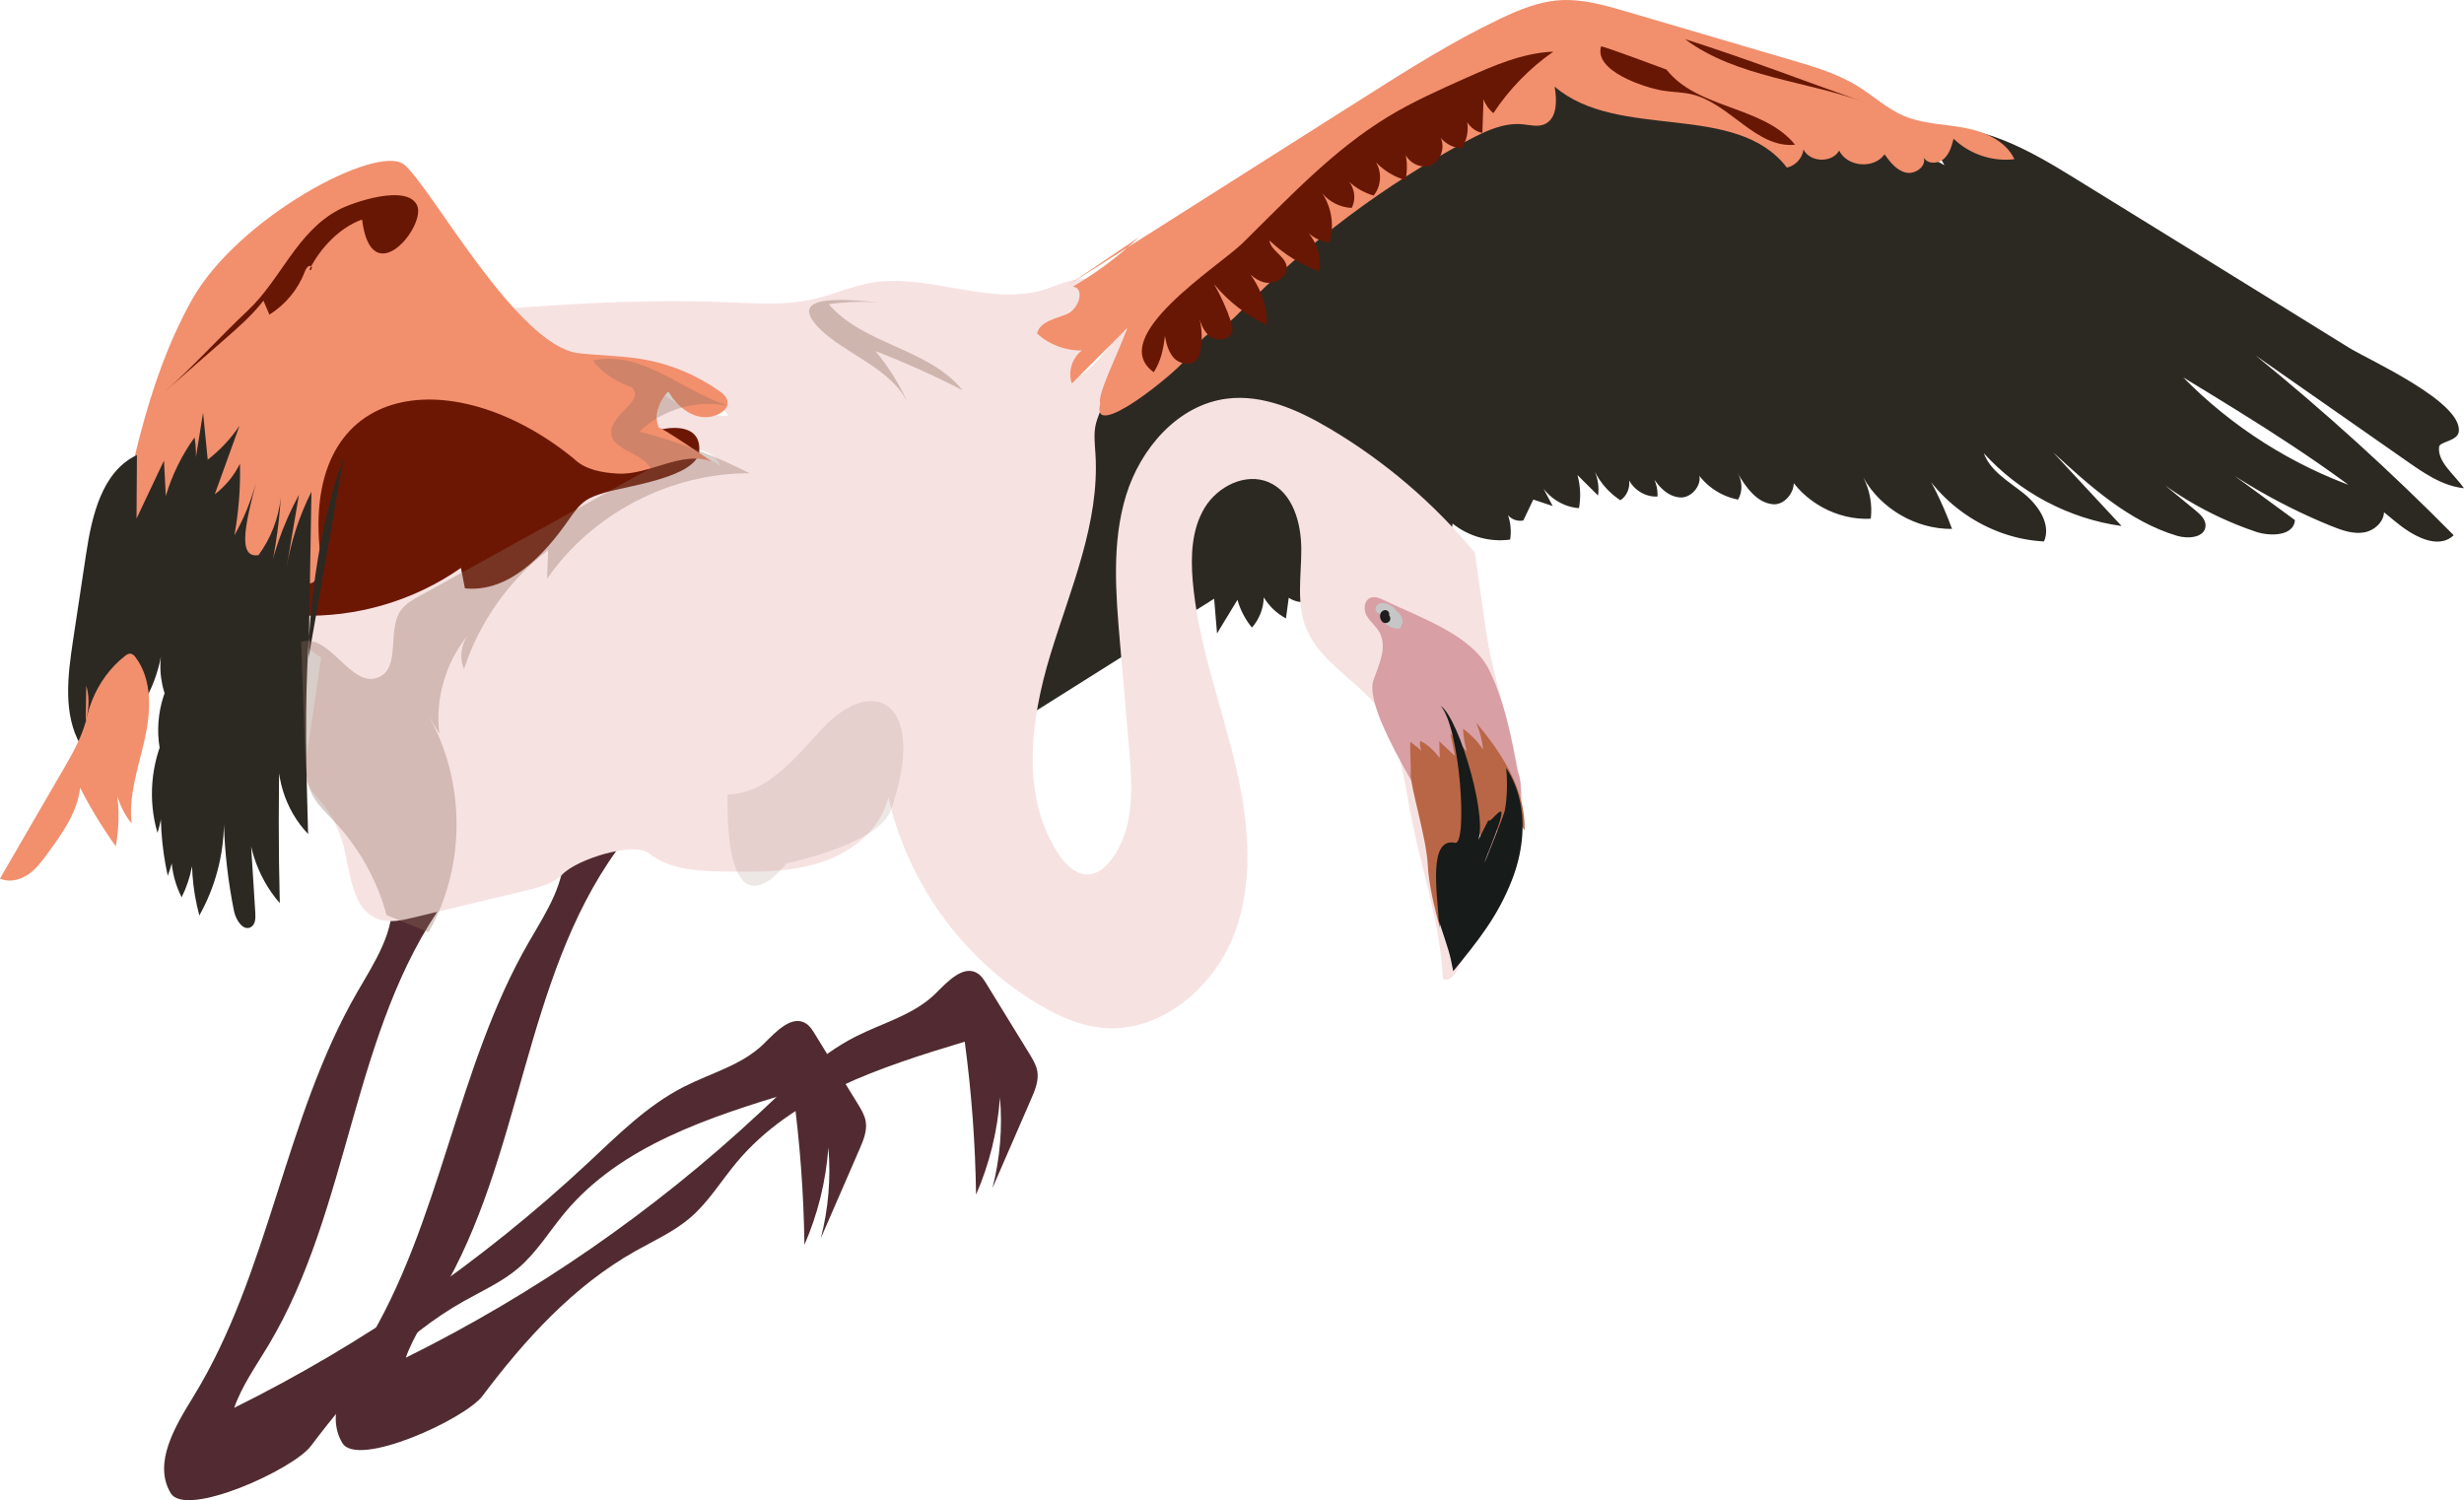 <!-- Generator: Adobe Illustrator 23.0.4, SVG Export Plug-In  -->
<svg version="1.1" xmlns="http://www.w3.org/2000/svg" xmlns:xlink="http://www.w3.org/1999/xlink" x="0px" y="0px" width="614.1px"
	 height="373.91px" viewBox="0 0 614.1 373.91" style="enable-background:new 0 0 614.1 373.91;" xml:space="preserve">
<style type="text/css">
	.st0{fill:#512B31;}
	.st1{fill:#2C2923;}
	.st2{fill:#F7E2E2;}
	.st3{fill:#F28F6D;}
	.st4{fill:#6C1704;}
	.st5{fill:#671703;}
	.st6{opacity:0.16;fill:#8D6F5E;}
	.st7{opacity:0.34;fill:#8D6F5E;}
	.st8{opacity:0.38;fill:#8D6F5E;}
	.st9{fill:#D89FA5;}
	.st10{fill:#B96646;}
	.st11{fill:#171B19;}
	.st12{fill:#C6C6C6;}
	.st13{fill:#1D1D1B;}
</style>
<defs>
</defs>
<path class="st0" d="M140.39,210.96c1.01,8.56-4.29,16.4-8.6,23.87c-18.18,31.48-21.81,69.87-40.85,100.83
	c-4.55,7.4-10.08,16.56-5.61,24.01c3.77,6.28,30.54-5.91,34.94-11.77c10.56-14.06,22.69-27.39,38-36.03
	c4.67-2.63,9.65-4.85,13.72-8.33c4.57-3.91,7.73-9.19,11.58-13.81c13.96-16.71,36.03-23.8,56.87-30.1
	c1.7,12.64,2.64,25.38,2.82,38.13c3.34-7.66,5.37-15.89,5.96-24.23c0.66,7.57,0.02,15.25-1.88,22.6c3.22-7.41,6.44-14.81,9.66-22.22
	c0.96-2.2,1.93-4.55,1.53-6.92c-0.27-1.55-1.11-2.94-1.93-4.28c-3.59-5.85-7.18-11.69-10.78-17.54c-0.57-0.93-1.18-1.9-2.09-2.51
	c-3.54-2.36-7.54,1.96-10.55,4.95c-5.39,5.35-13.18,7.31-19.95,10.76c-9.15,4.65-16.52,12.08-24.02,19.08
	c-26.2,24.43-55.97,45.04-88.08,60.95c1.97-5.57,5.46-10.45,8.5-15.52c20.57-34.31,20.72-78.59,44.14-111.03"/>
<path class="st0" d="M97.61,223.45c1.01,8.56-4.29,16.4-8.6,23.87c-18.18,31.48-21.81,69.87-40.85,100.83
	c-4.55,7.4-10.08,16.56-5.61,24.01c1.89,3.14,9.52,1.66,17.24-1.33s15.51-7.51,17.71-10.44c10.56-14.06,22.69-27.39,38-36.03
	c4.67-2.63,9.65-4.85,13.72-8.33c4.57-3.91,7.73-9.19,11.58-13.81c13.96-16.71,36.03-23.8,56.87-30.1
	c1.7,12.64,2.64,25.38,2.82,38.13c3.34-7.66,5.37-15.89,5.96-24.23c0.66,7.57,0.02,15.25-1.88,22.6c3.22-7.41,6.44-14.81,9.66-22.22
	c0.96-2.2,1.93-4.55,1.53-6.92c-0.27-1.55-1.11-2.94-1.93-4.28c-3.59-5.85-7.18-11.69-10.78-17.54c-0.57-0.93-1.18-1.9-2.09-2.51
	c-3.54-2.36-7.54,1.96-10.55,4.95c-5.39,5.35-13.18,7.31-19.95,10.76c-9.15,4.65-16.52,12.08-24.02,19.08
	c-26.2,24.43-55.97,45.04-88.08,60.95c1.97-5.57,5.46-10.45,8.5-15.52c20.57-34.31,20.72-78.59,44.14-111.03"/>
<path class="st1" d="M517,44.37c-11.39-7.03-24.09-14.34-37.31-12.22c1.64,3.01,3.28,6.02,4.92,9.03
	c-4.94-2.81-9.88-5.62-14.82-8.43c-0.61,1.85-0.14,4.02,1.19,5.45c-2.69,0.79-4.84-2.13-7.2-3.66c-2.35-1.52-6.88,1-4.79,2.86
	c-6.14-4.68-13.91-7.18-21.63-6.94c-0.82,0.03-1.83,0.22-2.07,1c-0.24,0.78,1.37,1.27,1.27,0.45c-14.87-3.36-29.74-6.73-44.6-10.09
	c-7.9-1.79-16.91-3.38-23.52,1.3c-3.25,2.3-5.4,5.82-8.26,8.59c-9,8.73-24.02,9.29-32.22,18.78c-4.37,5.05-6.66,12.45-12.82,15.01
	c-4.07,1.69-9.09,0.82-12.64,3.42c-3.56,2.61-4.18,7.55-5.71,11.69c-1.53,4.14-5.93,8.32-9.84,6.27c-2.27,3.95-5.9,7.1-10.14,8.79
	c-1.62,0.64-3.37,1.11-4.66,2.28c-2.85,2.57-2.21,7.07-1.88,10.89c2.11,24.56-18.08,46.71-16.82,71.33
	c16.38-10.31,32.77-20.63,49.15-30.94c0.24,2.88,0.48,5.77,0.72,8.65c1.7-2.79,3.4-5.59,5.09-8.38c0.7,2.52,1.94,4.9,3.61,6.92
	c1.82-2.06,2.89-4.78,2.95-7.53c1.33,2.2,3.26,4.03,5.53,5.24c0.23-1.71,0.46-3.43,0.69-5.14c4.89,3.28,12.71-1.23,12.33-7.1
	c2.85,1.83,5.91,3.72,9.3,3.7c3.39-0.03,6.96-2.91,6.37-6.24c1.99,0.96,3.98,1.91,5.96,2.87c0.78-2.12,1.17-4.37,1.15-6.63
	c2.83,0.12,5.52-2.28,5.73-5.1c3.96,3.22,9.28,4.7,14.34,4c0.32-2.03,0.14-4.13-0.52-6.08c0.91,1.09,2.43,1.61,3.81,1.31
	c0.83-1.74,1.65-3.48,2.48-5.21c1.61,0.54,3.22,1.08,4.83,1.61c-1.38-2.61-2.76-5.21-4.13-7.82c1.46,4.57,5.9,8.04,10.69,8.35
	c0.49-2.73,0.36-5.57-0.38-8.24c1.71,1.7,3.42,3.4,5.13,5.1c0.28-1.99,0-4.06-0.79-5.91c1.44,2.86,3.65,5.33,6.34,7.08
	c2.21-1.39,2.93-4.7,1.49-6.88c0.69,3.5,4.22,6.2,7.78,5.95c0.11-2.23-0.63-4.5-2.03-6.24c1.66,3.09,4.2,6.28,7.71,6.48
	c3.51,0.2,6.54-4.87,3.7-6.93c2.29,3.85,6.3,6.64,10.7,7.46c1.18-2.02,1.11-4.7-0.17-6.66c2.1,3.54,4.81,7.48,8.91,7.82
	s7.24-6.36,3.4-7.83c4.15,7.27,12.57,11.87,20.93,11.44c0.42-3.49-0.23-7.1-1.83-10.22c4.37,7.78,13.16,12.86,22.08,12.76
	c-2.51-6.93-5.89-13.55-10.01-19.65c5.6,12.9,18.89,22.09,32.94,22.77c1.86-4.33-1.49-9.14-5.19-12.07
	c-3.69-2.93-8.19-5.48-9.81-9.91c8.87,9.79,21.25,16.33,34.33,18.14c-5.69-6.12-11.38-12.24-17.06-18.36
	c9.22,8.46,18.87,17.18,30.85,20.79c2.78,0.84,6.94,0.48,7.13-2.41c0.11-1.62-1.27-2.91-2.53-3.94
	c-5.68-4.66-11.36-9.32-17.03-13.99c9.12,8.66,20.14,15.3,32.06,19.32c3.74,1.26,9.48,1.06,9.79-2.88
	c-9.9-7.27-19.81-14.53-29.71-21.8c11.62,9.71,24.77,17.6,38.81,23.29c2.62,1.06,5.44,2.06,8.22,1.55c2.78-0.51,5.37-3.14,4.8-5.91
	c-0.57-2.83-3.77-4.15-6.5-5.1c-16.35-5.73-31.35-15.26-43.48-27.62c18.19,11.08,36.45,22.22,52.8,35.88
	c4.23,3.54,10.63,7.27,14.62,3.47c-15.61-15.81-32.09-30.76-49.33-44.77c12.36,8.63,24.71,17.26,37.07,25.9
	c4.46,3.12,9.32,6.62,14.83,7.15c-2.56-3.58-6.63-6.54-6.21-10.3c0.15-1.35,4.64-1.4,4.92-3.82c0.86-7.44-22.49-17.89-27.2-20.79
	C562.74,72.59,539.87,58.47,517,44.37z"/>
<path class="st2" d="M379.09,196c-2.01-13.57-7.02-26.45-8.93-40.04c-0.86-6.07-1.71-12.13-2.57-18.2
	c-10.19-12.34-22.54-22.88-36.32-31.02c-7.77-4.59-16.58-8.52-25.53-7.37c-12.17,1.55-21.51,12.39-25.1,24.13
	s-2.57,24.32-1.52,36.54c0.77,8.92,1.53,17.84,2.3,26.76c0.83,9.63,1.34,20.35-4.77,27.85c-1.31,1.6-3.02,3.06-5.08,3.28
	c-3.17,0.35-5.87-2.28-7.65-4.93c-9.6-14.28-7.15-33.38-2.13-49.84s12.31-32.87,11.23-50.04c-0.16-2.56-0.5-5.18,0.15-7.66
	c1.25-4.78,10.93-23.37,6.05-24.14c-2.22,4.81-5.63,9.06-9.83,12.29c-0.29-3.53,0.31-7.13,1.73-10.37c-3.13,0.03-6.27,0.06-9.4,0.08
	c5.22-2.44,9.58-6.69,12.15-11.85c-2.5-3.66-8.06-1.3-12.21,0.25c-14.1,5.28-29.88-3.85-44.7-1.21c-4.81,0.86-9.33,2.93-14.09,4.03
	c-7.04,1.63-14.36,1.08-21.58,0.79c-25.76-1.05-51.52,1.2-77.2,3.46c10.59,2.89,21.19,5.79,31.78,8.68
	c10.48,2.86,20.96,5.73,31.44,8.59c5.3,1.45,11.01,3.17,14.25,7.61c-6.27,0.04-12.53-2.21-17.33-6.24
	c-0.07,2.28-0.14,4.56-0.21,6.83c-1.75,1-3.72,1.6-5.73,1.74c2.47,8.07,18.67,2.34,21.34,10.35c-9.07-9.4-56.53,14.05-55.58,24.19
	c-32.05-1.95-64.09,11.47-43.99,23.3c-1.26,8.53-2.51,17.06-3.77,25.59c-0.25,1.68-0.49,3.42-0.01,5.04
	c0.58,1.95,2.11,3.44,3.43,4.99c2.84,3.34,4.91,7.35,5.97,11.61c1.71,6.82,2.08,15.8,8.73,18.06c2.75,0.93,5.75,0.26,8.57-0.42
	c9.46-2.27,18.92-4.55,28.39-6.82c3.18-0.76,6.53-1.62,8.81-3.97c3.71-3.81,17.72-8.22,21.59-5.19c5.32,4.17,12.63,4.43,19.39,4.51
	c8.01,0.09,16.2,0.15,23.8-2.41c7.59-2.56,14.61-8.29,16.47-16.08c4.74,21.23,18.52,40.29,37.2,51.45
	c4.89,2.92,10.2,5.35,15.86,5.95c14.76,1.55,28.47-10.21,33.44-24.2s2.96-29.47-0.64-43.86s-8.77-28.52-10.03-43.31
	c-0.53-6.23-0.27-12.86,2.97-18.21c3.23-5.36,10.22-8.85,15.97-6.38c6.05,2.61,8.12,10.19,8.12,16.78s-1.25,13.46,1.19,19.58
	c3.22,8.09,11.85,12.49,17.41,19.21c6.12,7.4,7.26,20.79,9.19,29.87c2.72,12.75,6.83,25.1,7.51,38.29c1.34,0.89,2.89-0.8,3.62-2.23
	C371.1,226.34,381.62,213.66,379.09,196z"/>
<path class="st3" d="M266.03,71.17c24.52-15.55,49.03-31.09,73.55-46.64c11.16-7.08,22.35-14.17,34.28-19.85
	c4.63-2.2,9.46-4.21,14.57-4.6c5.78-0.44,11.5,1.21,17.06,2.84c13.68,4.02,27.36,8.05,41.04,12.07c5.66,1.66,11.4,3.36,16.42,6.46
	c3.91,2.41,7.33,5.65,11.56,7.44c4.71,2,9.98,2.03,15.02,2.96c5.03,0.93,10.35,3.19,12.52,7.83c-5.47,0.67-11.2-1.26-15.16-5.1
	c-0.48,1.85-1.04,3.82-2.49,5.07c-1.45,1.25-4.09,1.28-4.97-0.42c0.76,2.25-2.15,4.33-4.46,3.78c-2.31-0.55-3.89-2.61-5.29-4.54
	c-2.63,3.72-9.31,3.16-11.3-0.93c-1.82,3.14-7.28,2.96-8.9-0.28c-0.27,2.16-2.01,4.06-4.14,4.51
	c-12.72-16.64-41.98-6.56-57.88-20.18c0.61,3.47,0.67,8.04-2.58,9.4c-1.7,0.71-3.62,0.15-5.46-0.02c-4.67-0.44-9.16,1.69-13.3,3.88
	c-20.93,11.1-40.12,25.48-56.65,42.46c-1.85,1.9-3.78,3.91-6.31,4.74c-2.53,0.82-5.82,4.75-7.81,7.65s-23.75,20.8-21.14,10.88
	c-0.89-2.07,4.49-12.55,6.74-18.83c-4.6,4.61-9.21,9.23-13.81,13.84c-1.03-2.9,0.04-6.42,2.51-8.26c-4.08,0.11-8.19-1.43-11.19-4.21
	c0.71-3.05,4.66-3.65,7.54-4.89c2.88-1.24,4.49-6.35,1.39-6.8c5.93-3.46,11.46-7.6,16.46-12.31"/>
<path class="st4" d="M150.74,122.77c-1.65,0.51-3.33,1.02-4.76,2c-1.78,1.22-3.03,3.05-4.26,4.82c-6.19,8.9-15.04,18.19-25.85,17.05
	c-0.33-1.7-0.66-3.39-0.99-5.09c-11.67,8.18-26.07,12.42-40.33,11.87c-0.55-11.94,0.4-23.97,3.26-35.58
	c1.71-6.93,4.1-13.81,4.15-20.94c0.03-4.86-1.03-9.67-1.01-14.53s1.37-10.07,5.18-13.1c0.83,4.8,3.57,11.01,8.35,9.99
	c-0.23,2.48,0.11,5.02,1,7.34c2.04,0.31,4.15,0.14,6.11-0.49c-1.01,3.36,3.04,5.9,6.37,7.02c6.03,2.04,12.14,3.84,18.32,5.39
	c1.54,2.53,3.08,5.07,4.63,7.6c1.34-0.43,2.68-0.86,4.02-1.29c3.54,2.74,7.67,4.72,12.03,5.78c4.18,1.01,10.05,0.02,10.53-4.24
	c0.36,1.25,0.71,2.49,1.07,3.74c-0.54-1.89,16.34-7.83,15.72,2.27C173.87,118.99,155.92,121.19,150.74,122.77z"/>
<path class="st3" d="M179.4,103.05c0.95-0.52,1.91-1.41,1.93-2.63c0.02-1.32-1.04-2.27-2.01-2.94c-5.57-3.9-11.77-6.55-18.18-7.77
	c-5.58-1.06-11.26-1.05-16.88-1.67c-15.4-1.7-36.95-41.68-43.53-47.01C94.14,35.68,59.2,54.15,47.67,75s-15.98,45.79-20.21,70.1
	c1.76-7.1,7.86-14.94,7.89-12.35c2.62-2.97,4.69-6.59,6.05-10.55c-0.45,2.01-0.9,4.02-1.35,6.02c2.21-3.15,4.43-6.31,6.64-9.46
	c-0.24,2.26-0.48,4.52-0.72,6.78c2.02-1.95,7.11-8.44,6.05-5.85c-1.8,4.41-0.28,17.23,3.76,21.33c0.82-1.81,1.65-3.62,2.47-5.43
	c0.1,3.26,6.64,5.3,7.68,9.06c1.04,3.77-4.68,5.87-5.18,6.85c0.82-2.36,1.63-4.72,2.45-7.09c0.1,2.54,0.19,5.08,0.29,7.63
	c1.27-2.66,2.54-5.31,3.8-7.97c0.05,2.07,0.1,4.13,0.15,6.2c1.02-2.01,2.04-4.01,3.06-6.02c0.91,2.62,5.16,1.27,4.8-1.53
	c-0.85,1.52,1.33,3.3,2.7,2.44s2.37-2.86,2.11-4.64c-6.57-45.75,32.4-51.14,62.97-26.15c2.77,2.74,7.08,3.46,10.86,3.67
	c7.94,0.45,15.88-5.84,23.44-3c0.32,0.12-13.63-9.35-13.12-8.35c-1.58-3.08,0.37-7.44,2.34-9.1
	C169.3,102.35,174.55,105.71,179.4,103.05z"/>
<path class="st1" d="M85.68,113.87c-10.62,29.83-9.82,62.34-8.89,93.99c-5.84-6.06-8.55-14.98-7.07-23.26
	c-0.33,13.5-0.33,27.01,0.01,40.5c-5.83-6.67-8.73-15.82-7.8-24.63c0.57,9.04,1.13,18.08,1.7,27.11c0.08,1.25,0.04,2.75-1.01,3.43
	c-1.91,1.25-3.82-1.62-4.28-3.86c-1.45-7.13-2.3-14.38-2.53-21.65c-0.12,7.91-2.25,15.78-6.13,22.67
	c-1.78-6.6-2.29-13.54-1.47-20.33c0.53,5.4-0.5,10.95-2.94,15.8c-3.09-6.04-3.45-13.41-0.96-19.72c0.04,4.89-0.82,9.79-2.5,14.38
	c-1.61-7.27-2.11-14.78-1.48-22.19c0.48,3.84,0.11,7.78-1.08,11.47c-2.38-8.11-1.67-17.08,1.96-24.72
	c-0.08,2.69-0.15,5.38-0.23,8.07c-2.94-8.04-1.66-17.5,3.33-24.46c-0.7,3.08-1.39,6.15-2.09,9.23c-2.14-4.28-2.79-9.29-1.8-13.97
	c-0.58,4.39-1.98,8.67-4.12,12.54c-0.77-3-2.2-5.83-4.15-8.24c-0.91,2.84-1.83,5.68-2.74,8.52c-0.71-1.41-1.43-2.82-2.14-4.23
	c-1.23,0.35-1.59,1.91-1.61,3.19c-0.02,1.28,0,2.77-0.99,3.57c-1,0.8-2.95-0.57-2.05-1.47c-0.85,3.35-1.71,6.7-2.56,10.05
	c-4.38-7.68-3.19-17.2-1.87-25.95c1.09-7.19,2.17-14.38,3.26-21.57c1.44-9.56,3.94-20.6,12.68-24.73
	c-0.03,5.28-0.06,10.55-0.1,15.83c2.28-4.82,4.56-9.64,6.84-14.45c0.15,2.95,0.3,5.9,0.45,8.85c1.55-5.23,3.99-10.2,7.18-14.62
	c0.72,4.68,0.34,9.52-1.12,14.02c1.08-6.73,2.15-13.45,3.23-20.18c0.39,3.91,0.78,7.81,1.16,11.72c3.06-2.37,5.75-5.24,7.92-8.45
	c-2.06,5.69-4.11,11.39-6.17,17.08c2.65-2.01,4.82-4.65,6.28-7.64c0.16,5.98-0.31,11.98-1.38,17.86c2.34-4.14,4.15-8.58,5.39-13.17
	c-2.04,8.3-5.18,19.07,0.62,18.1c3.08-4.18,5.02-9.2,5.55-14.37c-0.49,7.84-1.74,15.63-3.73,23.23c1.41-8.35,4.21-16.46,8.26-23.9
	c-1.04,6.13-2.09,12.26-3.13,18.39c1.09-6.65,3.21-13.13,6.24-19.15c-0.23,13.75-0.46,27.5-0.69,41.25"/>
<path class="st3" d="M21.5,170.87c2.01,6.89-1.72,14.01-5.33,20.22c-5.39,9.3-10.78,18.59-16.18,27.89c2.24,1.02,4.96,0.38,6.99-1
	c2.04-1.38,3.53-3.41,4.98-5.4c3.61-4.93,7.34-10.17,8.01-16.24c2.58,5.08,5.56,9.96,8.88,14.58c1.01-5.43,0.92-11.06-0.27-16.46
	c0.24,3.92,1.74,7.76,4.23,10.79c-0.82-7.05,1.68-14,3.24-20.92c1.56-6.92,2-14.81-2.26-20.49c-0.31-0.41-0.68-0.83-1.19-0.91
	c-0.56-0.09-1.08,0.27-1.52,0.61c-7.17,5.66-11.05,15.22-9.85,24.27"/>
<path class="st5" d="M77.14,67.15c0.29,0.68,0.99-0.8,0.26-0.88c-0.73-0.09-1.18,0.76-1.44,1.45c-1.67,4.39-4.82,8.21-8.82,10.69
	c-0.49-1.16-0.99-2.31-1.48-3.47c-2.81,3.62-6.29,6.66-9.74,9.68c-0.71,0.62-1.42,1.24-2.13,1.86c-4.21,3.68-8.42,7.36-12.63,11.04
	c6.7-5.85,13.75-13.71,20.53-20.05c8.35-7.82,12.2-19.6,22.74-25.2c3.41-1.81,17-6.52,19.52-1.09c2.37,5.11-11.41,22.09-13.71,3.53
	C84.6,56.73,79.84,61.82,77.14,67.15z"/>
<path class="st5" d="M292.52,89.17c1.43,1.59,4.24,2.14,5.66,0.54c0.58-0.65,0.82-1.52,0.99-2.38c0.6-3.05,0.38-6.26-0.63-9.19
	c0.6,2.15,1.32,4.47,3.13,5.79c1.81,1.32,5.03,0.77,5.45-1.42c0.16-0.81-0.09-1.63-0.35-2.41c-1.08-3.22-2.49-6.34-4.19-9.28
	c3.56,4.32,8.09,7.83,13.16,10.2c0.11-5.82-2.44-11.64-6.8-15.51c1.71,2.08,3.62,4.29,6.25,4.88c2.63,0.6,5.93-1.46,5.45-4.11
	c-0.47-2.55-3.9-3.78-4.26-6.35c3.56,3.39,7.82,6.04,12.44,7.73c0.64-3.84-0.8-7.96-3.69-10.56c1.55,1.85,3.82,3.09,6.21,3.37
	c1.26-4.08,0.58-8.72-1.79-12.27c1.8,2.15,4.52,3.5,7.32,3.62c1.32-2.45,0.59-5.81-1.62-7.49c1.9,2.08,4.38,3.62,7.09,4.41
	c1.89-2.28,2.14-5.78,0.58-8.29c2.02,2.09,4.59,3.64,7.37,4.45c0.59-2.76,0.42-5.67-0.47-8.34c-0.04,3.21,3.74,5.82,6.73,4.64
	c2.99-1.18,3.97-5.66,1.75-7.98c1.15,2.18,3.52,3.66,5.99,3.71c1.76-2.64,1.99-6.22,0.58-9.05c0.1,2.5,2.12,4.8,4.58,5.23
	c0.1-2.78,0.19-5.57,0.29-8.35c0.5,1.34,1.35,2.54,2.44,3.46c3.95-6.01,9.06-11.25,14.96-15.35c-7.67,0.31-14.89,3.49-21.91,6.62
	c-6.47,2.89-12.97,5.79-19.04,9.45c-13.95,8.41-25.06,20.44-36.59,31.74c-5.81,5.69-34.12,23.38-22.06,32.09
	c1.77-2.68,2.43-5.85,2.79-9.08C290.61,85.53,291.24,87.74,292.52,89.17z"/>
<path class="st5" d="M464.98,25.6C450,20.3,435.1,14.55,419.96,9.76C432.75,19.32,450.51,20.17,464.98,25.6z"/>
<path class="st5" d="M415.35,17.35c7.71,9.89,24.14,8.98,32.03,18.72c-9.69,0.97-16.28-10.34-25.76-12.57
	c-2.4-0.57-4.91-0.52-7.34-0.94c-4.61-0.8-17.08-4.9-15.24-11.01C399.97,11.6,415.33,17.33,415.35,17.35z"/>
<path class="st6" d="M195.97,215.22c0,0-15.08,20.53-14.64-17.23c9.63,0.07,17.02-9.3,23.58-16.36c13-13.98,26.38-6.52,17.17,20.22
	C219.13,210.42,195.97,215.22,195.97,215.22z"/>
<path class="st7" d="M182.51,101.37c-8.09-2.05-17.17,0.39-23.14,6.21c9.49,2.47,18.72,5.96,27.48,10.39
	c-19.75-0.14-39.29,10.04-50.51,26.3c0.09-2.39,0.19-4.78,0.28-7.17c-9.75,7.49-17.16,17.97-20.98,29.65
	c-1.39-3.26-0.5-7.36,2.11-9.76c-6.31,6.9-9.41,16.62-8.26,25.9c-1.36-2.27-2.73-4.54-4.09-6.82c10.64,16.61,11.2,39.15,1.41,56.28
	c-3.49-1.42-6.97-2.84-10.46-4.26c-2.38-8.8-6.98-16.98-13.26-23.59c-1.92-2.02-4.03-3.95-5.28-6.43c-1.48-2.92-1.62-6.31-1.74-9.59
	c-0.34-9.49-0.68-18.99-1.02-28.48c7.15-2.39,12.41,11.8,19.32,8.8c5.63-2.45,1.99-11.74,5.57-16.73c1.11-1.55,2.84-2.52,4.5-3.44
	c19.23-10.64,38.47-21.28,57.7-31.92c-2.26-4.14-10.13-4.53-9.8-9.24c0.31-4.37,8.25-7.61,5.27-10.82
	c-3.68-1.42-7.74-3.64-9.79-6.83C160.55,87.15,171.19,98.5,182.51,101.37z"/>
<path class="st8" d="M226.47,100.9c-2.12-4.82-4.91-9.34-8.27-13.39c7.39,2.87,14.63,6.12,21.68,9.74
	c-8.34-10.41-24.66-11.31-33.34-21.44c4.49-0.63,9.04-0.76,13.56-0.37c-7.42-0.6-25.02-2.86-15.89,6.42
	C210.51,88.26,222.47,91.81,226.47,100.9z"/>
<path class="st9" d="M344.91,149.59c-0.93-0.45-1.95-0.92-2.97-0.71c-1.93,0.41-2.26,2.95-1.34,4.56c0.92,1.61,2.58,2.81,3.37,4.48
	c1.72,3.63-0.33,7.83-1.66,11.56c-2.84,7.97,16,34.66,16.01,37.15c0.02,2.49,0.61-11.19-1.33-16.46c1.58,2.52,3.74,4.74,6.29,6.47
	c-0.41-3.55-1.55-7.03-3.35-10.19c1.71,1.55,5.54,12.94,9.29,22.07c2.2,5.36,4.37,9.94,6.07,11.29c1.47,1.17,5.37-22.21,3.08-27.18
	c-0.53-1.15-2.09-15.31-7.24-25.67C366.81,158.25,354.09,154.01,344.91,149.59z"/>
<path class="st10" d="M355.82,215.28c0.27,5.42,1.66,10.72,3.04,15.98c0.2-7.34,2.2-14.63,5.77-21.11c0.58-1.04,1.19-2.07,1.81-3.09
	c0.49-0.81,0.98-1.63,1.47-2.44c0.44,2.34,1.25,4.62,2.39,6.73c1.17-2.1,1.82-4.47,1.85-6.86c0.64,1.76,1.46,3.46,2.45,5.07
	c0.35-1.75,0.69-3.5,1.04-5.25c0.71,1.9,1.42,3.79,2.13,5.69c0.37-1.56,0.74-3.12,1.11-4.67c0.36,0.54,0.72,1.09,1.08,1.63
	c0.3-9.98-5.52-19.12-12.03-26.81c0.89,2.14,1.48,4.41,1.73,6.7c-1.35-2.01-3.06-3.78-5.03-5.22c0.1,1.92,0.42,3.83,0.96,5.68
	c-1.37-1.51-2.74-3.02-4.11-4.53c0.38,1.88,0.76,3.76,1.14,5.65c-1.3-1.23-2.61-2.45-3.91-3.68c0.04,1.39,0.08,2.78,0.12,4.18
	c-1.25-1.64-2.95-3.39-4.86-4.26c-0.2,0.77-0.05,1.66,0.3,2.4c-0.94-0.71-1.82-1.5-2.77-2.18c-0.16,2,0.21,6.11,0.09,8.11
	C351.42,195.53,355.51,209.08,355.82,215.28z"/>
<path class="st11" d="M362.64,210.07c-6.73-1.46-4.44,12.55-4.06,19.38c2.49,7.52,2.7,7.87,3.61,12.61
	c6.27-7.69,11.08-13.64,14.63-22.71c2.5-6.38,3.44-13.54,1.9-20.1c-0.65-2.77-1.74-5.43-3.34-7.87c0.38,3.73,0.2,8.12-0.37,10.78
	c-0.4,1.85-8.72,22.06-3.09,7.72c5.62-14.34-0.83-3.66-0.93-5.53c-1.02,2.01-2.05,4.03-3.07,6.04c3.63-4.53-4.17-31.35-8.88-34.48
	C363.96,181.42,365.8,210.75,362.64,210.07z"/>
<path class="st12" d="M349.54,155.5c0.2-1.09-0.36-2.21-1.16-2.97c-0.8-0.75-1.83-1.21-2.83-1.65c-0.55-0.24-1.26-0.45-1.67-0.01
	c-0.22,0.24-0.27,0.6-0.26,0.93c0.02,2.48,2.16,4.76,4.6,4.89c0.23,0.01,0.48,0,0.68-0.12c0.38-0.23,0.45-0.75,0.42-1.19
	c-0.11-2.14-1.58-4.14-3.56-4.86c-0.78-0.28-1.72-0.36-2.38,0.15c-0.67,0.5-0.77,1.73-0.04,2.12c0.32-0.05,2.63,0.89,2.49,0.6
	c-0.13-0.29-0.57-0.39-0.82-0.18c-0.23,0.69,0.59,1.47,1.27,1.21c0-0.27,0-0.55,0-0.82c-0.28,0-0.55,0-0.83,0
	c-0.28,0.57,0.45,1.32,1.03,1.04c0-0.41,0-0.82,0-1.24c-0.69-0.29-1.68-0.49-2.03,0.17c-0.08,0.16-0.11,0.34-0.09,0.52
	c0.07,0.83,1.16,1.39,1.84,0.92c0.69-0.46,0.53-1.74-0.27-1.97c-0.79-0.24-1.62,0.82-1.17,1.52"/>
<path class="st13" d="M346.13,153.47c0.3-0.49-0.04-1.21-0.6-1.37c-0.56-0.15-1.17,0.19-1.43,0.71s-0.19,1.15,0.06,1.67
	c0.11,0.22,0.25,0.43,0.44,0.58c0.55,0.44,1.49,0.23,1.8-0.41c0.31-0.63-0.09-1.5-0.77-1.68"/>
</svg>
